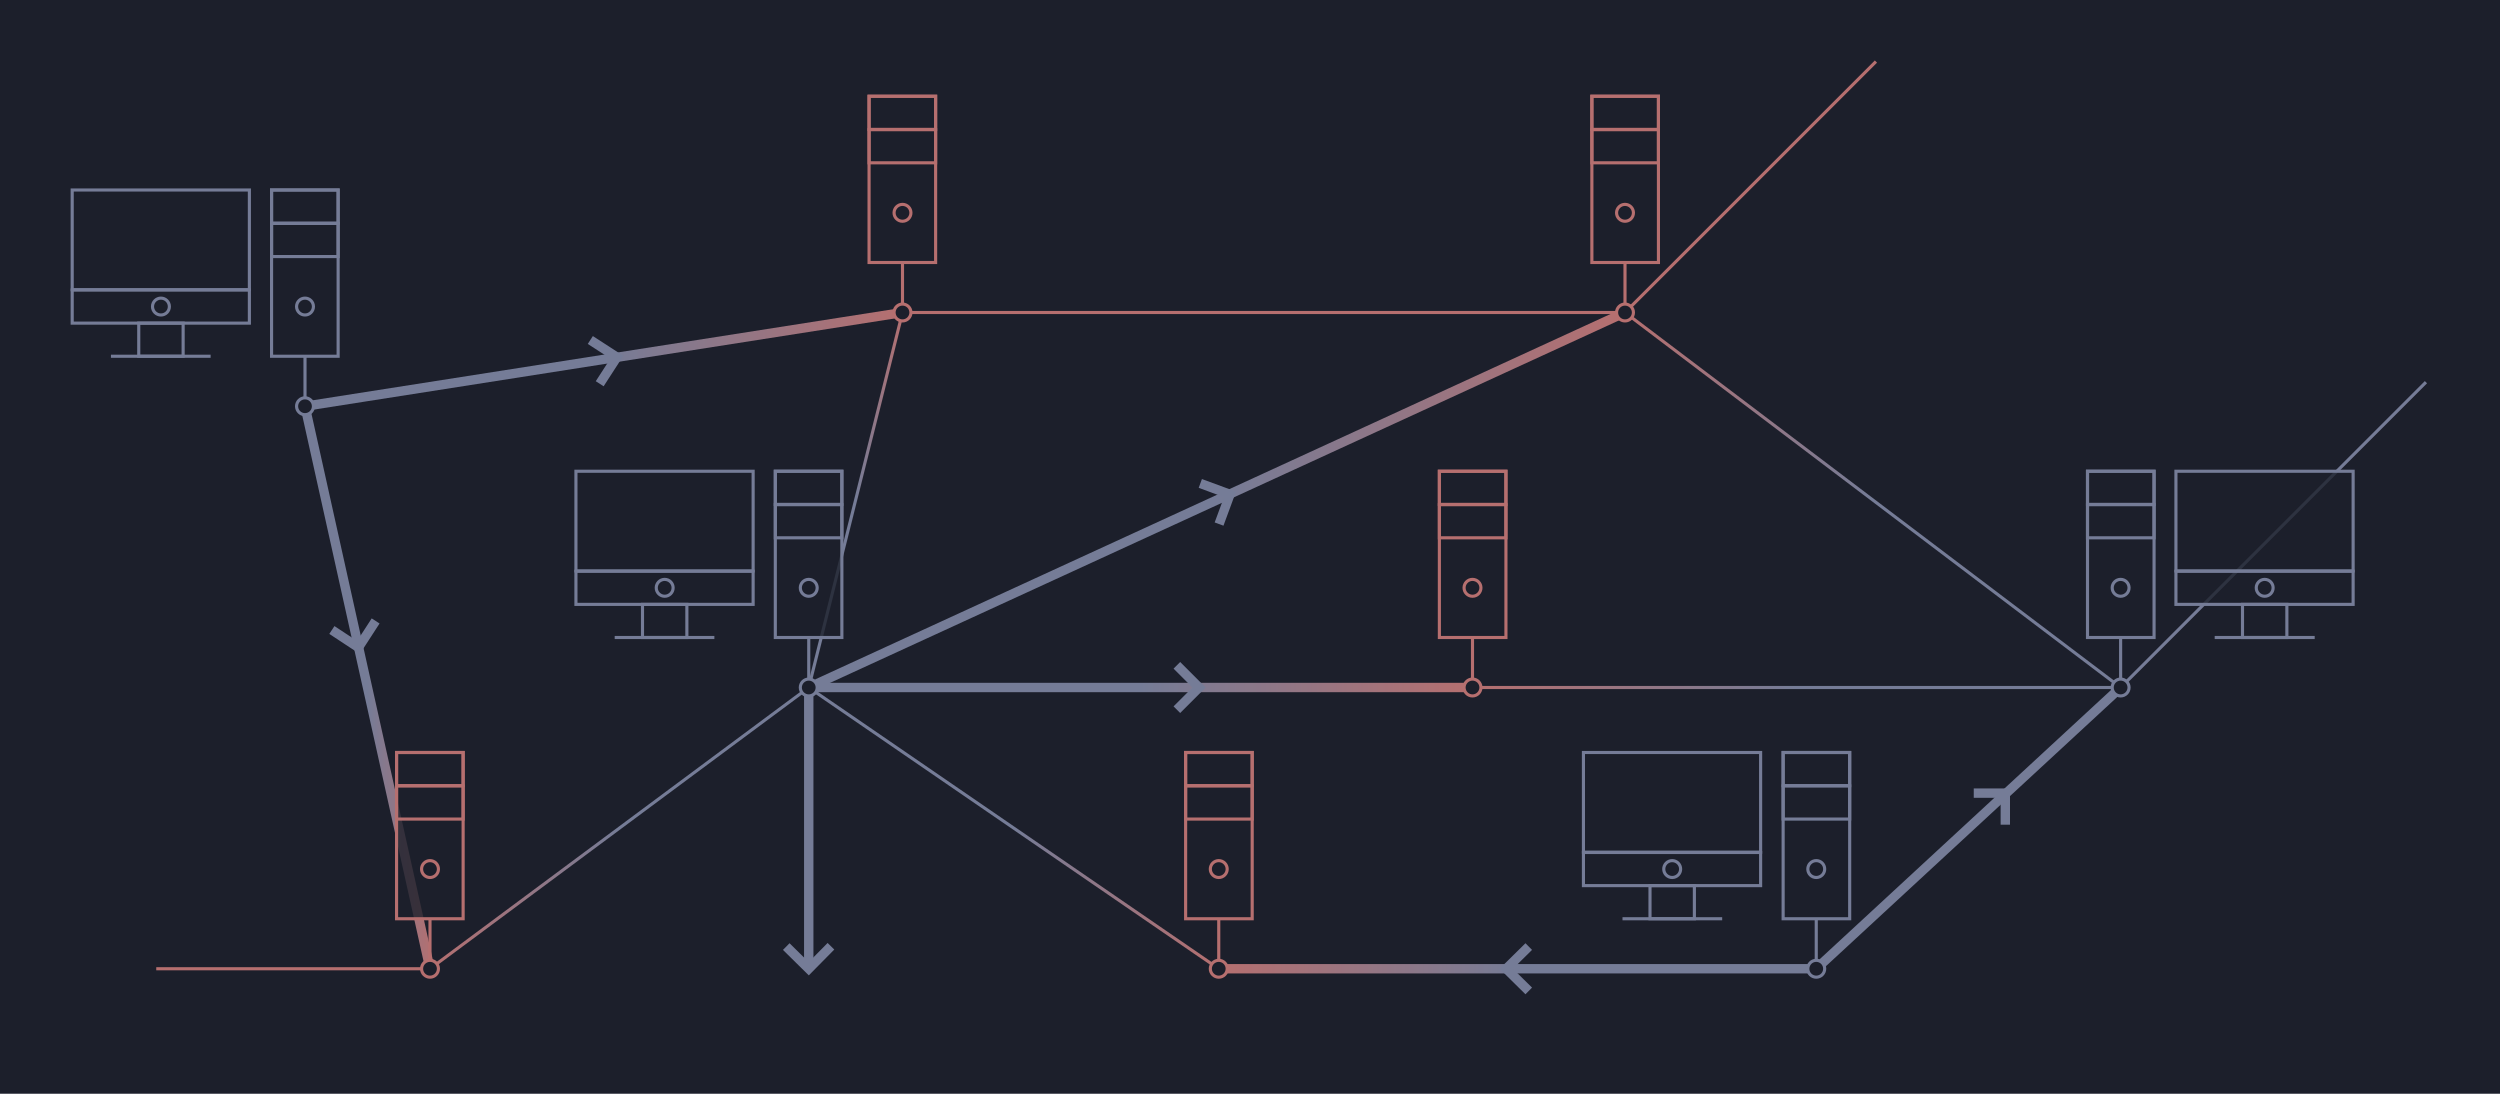 <?xml version="1.0"?>

<!-- Generator: Adobe Illustrator 19.1.0, SVG Export Plug-In . SVG Version: 6.00 Build 0)  -->
<svg version="1.1" xmlns="http://www.w3.org/2000/svg" xmlns:xlink="http://www.w3.org/1999/xlink" x="0px" y="0px" viewBox="0 0 800 350" style="enable-background:new 0 0 800 350;" xml:space="preserve" width="800" height="350">
<g id="Layer_2">
</g>
<g id="Layer_1">
	<g>
		<rect style="fill:#1C1F2B;" width="800" height="350"></rect>
		<line style="fill:none;stroke:#757C97;stroke-width:3;stroke-miterlimit:10;" x1="258.8" y1="220" x2="258.8" y2="310"></line>
		<line style="fill:none;stroke:#B66F6F;stroke-miterlimit:10;" x1="520" y1="100" x2="600.3" y2="19.7"></line>
		<line style="fill:none;stroke:#B66F6F;stroke-miterlimit:10;" x1="50" y1="310" x2="137.6" y2="310"></line>
		<line style="fill:none;stroke:#757C97;stroke-miterlimit:10;" x1="678.6" y1="220" x2="776.3" y2="122.3"></line>
		<linearGradient id="SVGID_1_" gradientUnits="userSpaceOnUse" x1="97.329" y1="115" x2="289.013" y2="115">
			<stop offset="0.5" style="stop-color:#757C97"></stop>
			<stop offset="1" style="stop-color:#B66F6F"></stop>
		</linearGradient>
		<line style="fill:none;stroke:url(#SVGID_1_);stroke-width:3;stroke-miterlimit:10;" x1="97.6" y1="130" x2="288.8" y2="100"></line>
		<linearGradient id="SVGID_2_" gradientUnits="userSpaceOnUse" x1="96.097" y1="220" x2="139.026" y2="220">
			<stop offset="0.5" style="stop-color:#757C97"></stop>
			<stop offset="1" style="stop-color:#B66F6F"></stop>
		</linearGradient>
		<line style="fill:none;stroke:url(#SVGID_2_);stroke-width:3;stroke-miterlimit:10;" x1="97.6" y1="130" x2="137.6" y2="310"></line>
		<linearGradient id="SVGID_3_" gradientUnits="userSpaceOnUse" x1="258.296" y1="160" x2="289.266" y2="160">
			<stop offset="0.5" style="stop-color:#757C97"></stop>
			<stop offset="1" style="stop-color:#B66F6F"></stop>
		</linearGradient>
		<line style="fill:none;stroke:url(#SVGID_3_);stroke-miterlimit:10;" x1="258.8" y1="220" x2="288.8" y2="100"></line>
		<linearGradient id="SVGID_4_" gradientUnits="userSpaceOnUse" x1="137.263" y1="265" x2="259.079" y2="265">
			<stop offset="0" style="stop-color:#B66F6F"></stop>
			<stop offset="0.5" style="stop-color:#757C97"></stop>
		</linearGradient>
		<line style="fill:none;stroke:url(#SVGID_4_);stroke-miterlimit:10;" x1="258.8" y1="220" x2="137.6" y2="310"></line>
		<linearGradient id="SVGID_5_" gradientUnits="userSpaceOnUse" x1="258.154" y1="160" x2="520.626" y2="160">
			<stop offset="0.5" style="stop-color:#757C97"></stop>
			<stop offset="1" style="stop-color:#B66F6F"></stop>
		</linearGradient>
		<line style="fill:none;stroke:url(#SVGID_5_);stroke-width:3;stroke-miterlimit:10;" x1="258.8" y1="220" x2="520" y2="100"></line>
		<line style="fill:none;stroke:#B66F6F;stroke-miterlimit:10;" x1="288.8" y1="100" x2="520" y2="100"></line>
		<linearGradient id="SVGID_6_" gradientUnits="userSpaceOnUse" x1="258.498" y1="265" x2="390.283" y2="265">
			<stop offset="0.5" style="stop-color:#757C97"></stop>
			<stop offset="1" style="stop-color:#B66F6F"></stop>
		</linearGradient>
		<line style="fill:none;stroke:url(#SVGID_6_);stroke-miterlimit:10;" x1="258.8" y1="220" x2="390" y2="310"></line>
		<linearGradient id="SVGID_7_" gradientUnits="userSpaceOnUse" x1="390" y1="310" x2="581.219" y2="310">
			<stop offset="0" style="stop-color:#B66F6F"></stop>
			<stop offset="0.5" style="stop-color:#757C97"></stop>
		</linearGradient>
		<line style="fill:none;stroke:url(#SVGID_7_);stroke-width:3;stroke-miterlimit:10;" x1="390" y1="310" x2="581.2" y2="310"></line>
		<line style="fill:none;stroke:#757C97;stroke-width:3;stroke-miterlimit:10;" x1="678.6" y1="220" x2="581.2" y2="310"></line>
		<linearGradient id="SVGID_8_" gradientUnits="userSpaceOnUse" x1="471.219" y1="220" x2="678.597" y2="220">
			<stop offset="0" style="stop-color:#B66F6F"></stop>
			<stop offset="0.5" style="stop-color:#757C97"></stop>
		</linearGradient>
		<line style="fill:none;stroke:url(#SVGID_8_);stroke-miterlimit:10;" x1="678.6" y1="220" x2="471.2" y2="220"></line>
		<linearGradient id="SVGID_9_" gradientUnits="userSpaceOnUse" x1="519.698" y1="160" x2="678.898" y2="160">
			<stop offset="0" style="stop-color:#B66F6F"></stop>
			<stop offset="0.5" style="stop-color:#757C97"></stop>
		</linearGradient>
		<line style="fill:none;stroke:url(#SVGID_9_);stroke-miterlimit:10;" x1="678.6" y1="220" x2="520" y2="100"></line>
		<linearGradient id="SVGID_10_" gradientUnits="userSpaceOnUse" x1="258.781" y1="220" x2="471.219" y2="220">
			<stop offset="0.5" style="stop-color:#757C97"></stop>
			<stop offset="1" style="stop-color:#B66F6F"></stop>
		</linearGradient>
		<line style="fill:none;stroke:url(#SVGID_10_);stroke-width:3;stroke-miterlimit:10;" x1="258.8" y1="220" x2="471.2" y2="220"></line>
		<g style="opacity:0.8;">
			<rect x="460.6" y="150.8" style="fill:#1C1F2B;" width="21.3" height="53.2"></rect>
			<rect x="509.4" y="30.8" style="fill:#1C1F2B;" width="21.3" height="53.2"></rect>
			<rect x="278.1" y="30.8" style="fill:#1C1F2B;" width="21.3" height="53.2"></rect>
			<rect x="379.4" y="240.8" style="fill:#1C1F2B;" width="21.3" height="53.2"></rect>
			<rect x="126.9" y="240.8" style="fill:#1C1F2B;" width="21.3" height="53.2"></rect>
			<g>
				<polygon style="fill:#1C1F2B;" points="23.1,103.4 44.4,103.4 44.4,114 58.5,114 58.5,103.4 79.8,103.4 79.8,60.8 23.1,60.8 
									"></polygon>
				<rect x="86.9" y="60.8" style="fill:#1C1F2B;" width="21.3" height="53.2"></rect>
			</g>
			<g>
				<polygon style="fill:#1C1F2B;" points="184.3,193.4 205.6,193.4 205.6,204 219.8,204 219.8,193.4 241,193.4 241,150.8 
					184.3,150.8 				"></polygon>
				<rect x="248.1" y="150.8" style="fill:#1C1F2B;" width="21.3" height="53.2"></rect>
			</g>
			<g>
				<polygon style="fill:#1C1F2B;" points="506.7,283.4 528,283.4 528,294 542.2,294 542.2,283.4 563.5,283.4 563.5,240.8 
					506.7,240.8 				"></polygon>
				<rect x="570.6" y="240.8" style="fill:#1C1F2B;" width="21.3" height="53.2"></rect>
			</g>
			<g>
				<polygon style="fill:#1C1F2B;" points="753.1,193.4 731.8,193.4 731.8,204 717.6,204 717.6,193.4 696.3,193.4 696.3,150.8 
					753.1,150.8 				"></polygon>
				<rect x="668" y="150.8" style="fill:#1C1F2B;" width="21.3" height="53.2"></rect>
			</g>
		</g>
		<g>
			<g>
				<rect x="23.1" y="60.8" style="fill:none;stroke:#757C97;stroke-miterlimit:10;" width="56.7" height="31.9"></rect>
				<rect x="23.1" y="92.8" style="fill:none;stroke:#757C97;stroke-miterlimit:10;" width="56.7" height="10.6"></rect>
				<rect x="86.9" y="60.8" style="fill:none;stroke:#757C97;stroke-miterlimit:10;" width="21.3" height="10.6"></rect>
				<rect x="86.9" y="71.5" style="fill:none;stroke:#757C97;stroke-miterlimit:10;" width="21.3" height="10.6"></rect>
				<rect x="44.4" y="103.4" style="fill:none;stroke:#757C97;stroke-miterlimit:10;" width="14.2" height="10.6"></rect>
				<line style="fill:none;stroke:#757C97;stroke-miterlimit:10;" x1="35.5" y1="114" x2="67.4" y2="114"></line>
				<circle style="fill:none;stroke:#757C97;stroke-miterlimit:10;" cx="51.5" cy="98.1" r="2.7"></circle>
				<circle style="fill:none;stroke:#757C97;stroke-miterlimit:10;" cx="97.6" cy="98.1" r="2.7"></circle>
				<circle style="fill:#1C1F2B;stroke:#757C97;stroke-miterlimit:10;" cx="97.6" cy="130" r="2.7"></circle>
				<rect x="86.9" y="60.8" style="fill:none;stroke:#757C97;stroke-miterlimit:10;" width="21.3" height="53.2"></rect>
				<line style="fill:none;stroke:#757C97;stroke-miterlimit:10;" x1="97.6" y1="127.3" x2="97.6" y2="114"></line>
			</g>
			<g>
				<rect x="184.3" y="150.8" style="fill:none;stroke:#757C97;stroke-miterlimit:10;" width="56.7" height="31.9"></rect>
				<rect x="184.3" y="182.8" style="fill:none;stroke:#757C97;stroke-miterlimit:10;" width="56.7" height="10.6"></rect>
				<rect x="248.1" y="150.8" style="fill:none;stroke:#757C97;stroke-miterlimit:10;" width="21.3" height="10.6"></rect>
				<rect x="248.1" y="161.5" style="fill:none;stroke:#757C97;stroke-miterlimit:10;" width="21.3" height="10.6"></rect>
				<rect x="205.6" y="193.4" style="fill:none;stroke:#757C97;stroke-miterlimit:10;" width="14.2" height="10.6"></rect>
				<line style="fill:none;stroke:#757C97;stroke-miterlimit:10;" x1="196.7" y1="204" x2="228.6" y2="204"></line>
				<circle style="fill:none;stroke:#757C97;stroke-miterlimit:10;" cx="212.7" cy="188.1" r="2.7"></circle>
				<circle style="fill:none;stroke:#757C97;stroke-miterlimit:10;" cx="258.8" cy="188.1" r="2.7"></circle>
				<circle style="fill:#1C1F2B;stroke:#757C97;stroke-miterlimit:10;" cx="258.8" cy="220" r="2.7"></circle>
				<rect x="248.1" y="150.8" style="fill:none;stroke:#757C97;stroke-miterlimit:10;" width="21.3" height="53.2"></rect>
				<line style="fill:none;stroke:#757C97;stroke-miterlimit:10;" x1="258.8" y1="217.3" x2="258.8" y2="204"></line>
			</g>
			<g>
				<rect x="696.3" y="150.8" style="fill:none;stroke:#757C97;stroke-miterlimit:10;" width="56.7" height="31.9"></rect>
				<rect x="696.3" y="182.8" style="fill:none;stroke:#757C97;stroke-miterlimit:10;" width="56.7" height="10.6"></rect>
				<rect x="668" y="150.8" style="fill:none;stroke:#757C97;stroke-miterlimit:10;" width="21.3" height="10.6"></rect>
				<rect x="668" y="161.5" style="fill:none;stroke:#757C97;stroke-miterlimit:10;" width="21.3" height="10.6"></rect>
				<rect x="717.6" y="193.4" style="fill:none;stroke:#757C97;stroke-miterlimit:10;" width="14.2" height="10.6"></rect>
				<line style="fill:none;stroke:#757C97;stroke-miterlimit:10;" x1="740.7" y1="204" x2="708.7" y2="204"></line>
				<circle style="fill:none;stroke:#757C97;stroke-miterlimit:10;" cx="724.7" cy="188.1" r="2.7"></circle>
				<circle style="fill:none;stroke:#757C97;stroke-miterlimit:10;" cx="678.6" cy="188.1" r="2.7"></circle>
				<circle style="fill:#1C1F2B;stroke:#757C97;stroke-miterlimit:10;" cx="678.6" cy="220" r="2.7"></circle>
				<rect x="668" y="150.8" style="fill:none;stroke:#757C97;stroke-miterlimit:10;" width="21.3" height="53.2"></rect>
				<line style="fill:none;stroke:#757C97;stroke-miterlimit:10;" x1="678.6" y1="217.3" x2="678.6" y2="204"></line>
			</g>
			<g>
				<rect x="506.7" y="240.8" style="fill:none;stroke:#757C97;stroke-miterlimit:10;" width="56.7" height="31.9"></rect>
				<rect x="506.7" y="272.8" style="fill:none;stroke:#757C97;stroke-miterlimit:10;" width="56.7" height="10.6"></rect>
				<rect x="570.6" y="240.8" style="fill:none;stroke:#757C97;stroke-miterlimit:10;" width="21.3" height="10.6"></rect>
				<rect x="570.6" y="251.5" style="fill:none;stroke:#757C97;stroke-miterlimit:10;" width="21.3" height="10.6"></rect>
				<rect x="528" y="283.4" style="fill:none;stroke:#757C97;stroke-miterlimit:10;" width="14.2" height="10.6"></rect>
				<line style="fill:none;stroke:#757C97;stroke-miterlimit:10;" x1="519.2" y1="294" x2="551.1" y2="294"></line>
				<circle style="fill:none;stroke:#757C97;stroke-miterlimit:10;" cx="535.1" cy="278.1" r="2.7"></circle>
				<circle style="fill:none;stroke:#757C97;stroke-miterlimit:10;" cx="581.2" cy="278.1" r="2.7"></circle>
				<circle style="fill:#1C1F2B;stroke:#757C97;stroke-miterlimit:10;" cx="581.2" cy="310" r="2.7"></circle>
				<rect x="570.6" y="240.8" style="fill:none;stroke:#757C97;stroke-miterlimit:10;" width="21.3" height="53.2"></rect>
				<line style="fill:none;stroke:#757C97;stroke-miterlimit:10;" x1="581.2" y1="307.3" x2="581.2" y2="294"></line>
			</g>
			<g>
				<rect x="460.6" y="150.8" style="fill:none;stroke:#B66F6F;stroke-miterlimit:10;" width="21.3" height="10.6"></rect>
				<rect x="460.6" y="161.5" style="fill:none;stroke:#B66F6F;stroke-miterlimit:10;" width="21.3" height="10.6"></rect>
				<circle style="fill:none;stroke:#B66F6F;stroke-miterlimit:10;" cx="471.2" cy="188.1" r="2.7"></circle>
				<circle style="fill:#1C1F2B;stroke:#B66F6F;stroke-miterlimit:10;" cx="471.2" cy="220" r="2.7"></circle>
				<rect x="460.6" y="150.8" style="fill:none;stroke:#B66F6F;stroke-miterlimit:10;" width="21.3" height="53.2"></rect>
				<line style="fill:none;stroke:#B66F6F;stroke-miterlimit:10;" x1="471.2" y1="217.3" x2="471.2" y2="204"></line>
			</g>
			<g>
				<rect x="509.4" y="30.8" style="fill:none;stroke:#B66F6F;stroke-miterlimit:10;" width="21.3" height="10.6"></rect>
				<rect x="509.4" y="41.5" style="fill:none;stroke:#B66F6F;stroke-miterlimit:10;" width="21.3" height="10.6"></rect>
				<circle style="fill:none;stroke:#B66F6F;stroke-miterlimit:10;" cx="520" cy="68.1" r="2.7"></circle>
				<circle style="fill:#1C1F2B;stroke:#B66F6F;stroke-miterlimit:10;" cx="520" cy="100" r="2.7"></circle>
				<rect x="509.4" y="30.8" style="fill:none;stroke:#B66F6F;stroke-miterlimit:10;" width="21.3" height="53.2"></rect>
				<line style="fill:none;stroke:#B66F6F;stroke-miterlimit:10;" x1="520" y1="97.3" x2="520" y2="84"></line>
			</g>
			<g>
				<rect x="278.1" y="30.8" style="fill:none;stroke:#B66F6F;stroke-miterlimit:10;" width="21.3" height="10.6"></rect>
				<rect x="278.1" y="41.5" style="fill:none;stroke:#B66F6F;stroke-miterlimit:10;" width="21.3" height="10.6"></rect>
				<circle style="fill:none;stroke:#B66F6F;stroke-miterlimit:10;" cx="288.8" cy="68.1" r="2.7"></circle>
				<circle style="fill:#1C1F2B;stroke:#B66F6F;stroke-miterlimit:10;" cx="288.8" cy="100" r="2.7"></circle>
				<rect x="278.1" y="30.8" style="fill:none;stroke:#B66F6F;stroke-miterlimit:10;" width="21.3" height="53.2"></rect>
				<line style="fill:none;stroke:#B66F6F;stroke-miterlimit:10;" x1="288.8" y1="97.3" x2="288.8" y2="84"></line>
			</g>
			<g>
				<rect x="126.9" y="240.8" style="fill:none;stroke:#B66F6F;stroke-miterlimit:10;" width="21.3" height="10.6"></rect>
				<rect x="126.9" y="251.5" style="fill:none;stroke:#B66F6F;stroke-miterlimit:10;" width="21.3" height="10.6"></rect>
				<circle style="fill:none;stroke:#B66F6F;stroke-miterlimit:10;" cx="137.6" cy="278.1" r="2.7"></circle>
				<circle style="fill:#1C1F2B;stroke:#B66F6F;stroke-miterlimit:10;" cx="137.6" cy="310" r="2.7"></circle>
				<rect x="126.9" y="240.8" style="fill:none;stroke:#B66F6F;stroke-miterlimit:10;" width="21.3" height="53.2"></rect>
				<line style="fill:none;stroke:#B66F6F;stroke-miterlimit:10;" x1="137.6" y1="307.3" x2="137.6" y2="294"></line>
			</g>
			<g>
				<rect x="379.4" y="240.8" style="fill:none;stroke:#B66F6F;stroke-miterlimit:10;" width="21.3" height="10.6"></rect>
				<rect x="379.4" y="251.5" style="fill:none;stroke:#B66F6F;stroke-miterlimit:10;" width="21.3" height="10.6"></rect>
				<circle style="fill:none;stroke:#B66F6F;stroke-miterlimit:10;" cx="390" cy="278.1" r="2.7"></circle>
				<circle style="fill:#1C1F2B;stroke:#B66F6F;stroke-miterlimit:10;" cx="390" cy="310" r="2.7"></circle>
				<rect x="379.4" y="240.8" style="fill:none;stroke:#B66F6F;stroke-miterlimit:10;" width="21.3" height="53.2"></rect>
				<line style="fill:none;stroke:#B66F6F;stroke-miterlimit:10;" x1="390" y1="307.3" x2="390" y2="294"></line>
			</g>
		</g>
		<polyline style="fill:none;stroke:#757C97;stroke-width:3;stroke-miterlimit:10;" points="384.1,154.7 393.6,158.2 390.1,167.7 		
			"></polyline>
		<polyline style="fill:none;stroke:#757C97;stroke-width:3;stroke-miterlimit:10;" points="188.9,108.8 197.4,114.3 191.9,122.8 		
			"></polyline>
		<polyline style="fill:none;stroke:#757C97;stroke-width:3;stroke-miterlimit:10;" points="120.2,198.7 114.7,207.2 106.2,201.6 		
			"></polyline>
		<polyline style="fill:none;stroke:#757C97;stroke-width:3;stroke-miterlimit:10;" points="376.6,212.9 383.7,220 376.6,227.1 		
			"></polyline>
		<polyline style="fill:none;stroke:#757C97;stroke-width:3;stroke-miterlimit:10;" points="489.2,317.1 482,310 489.2,302.9 		"></polyline>
		<polyline style="fill:none;stroke:#757C97;stroke-width:3;stroke-miterlimit:10;" points="631.6,253.8 641.7,253.8 641.7,263.9 		
			"></polyline>
		<polyline style="fill:none;stroke:#757C97;stroke-width:3;stroke-miterlimit:10;" points="265.9,302.8 258.8,310 251.6,302.9 		
			"></polyline>
	</g>
</g>
</svg>
